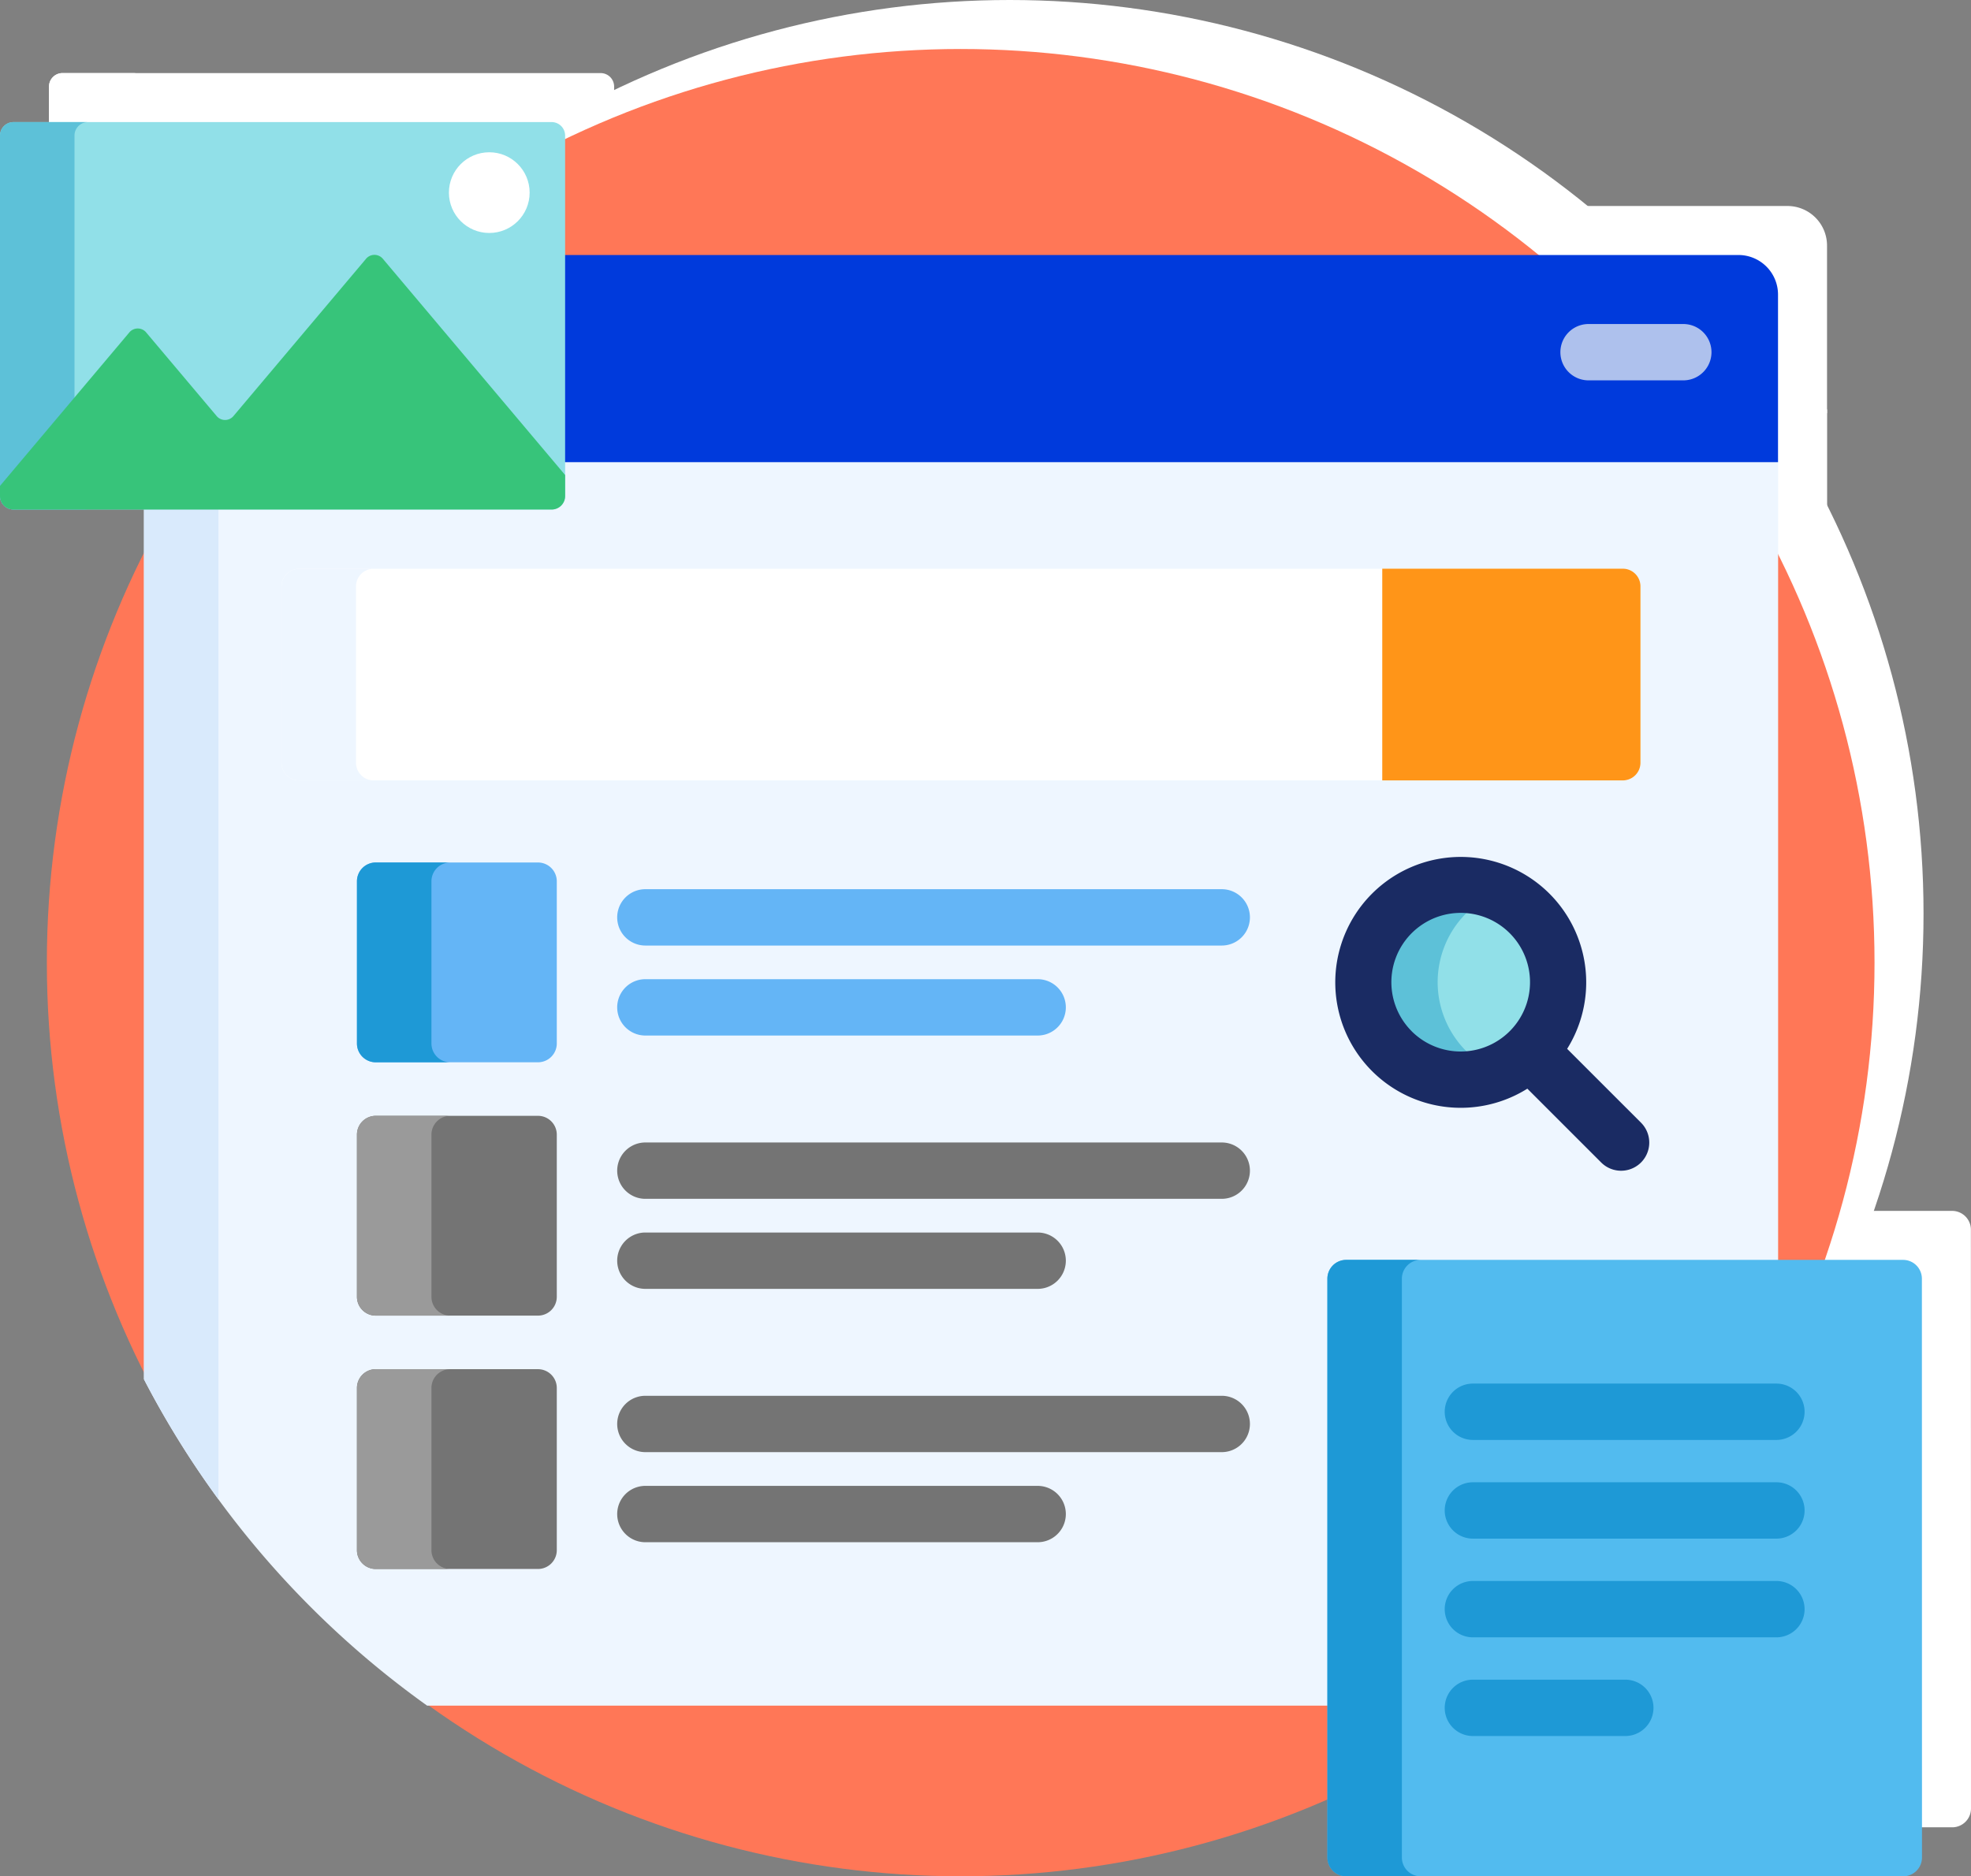 <svg xmlns="http://www.w3.org/2000/svg" width="80.431" height="76.583" viewBox="0 0 80.431 76.583">
    <rect x="0" y="0" width="80.431" height="76.583" fill="#808080" stroke="none"/>
    <g data-name="Group 2670">
        <g data-name="search (3)" transform="translate(2 -11.5)">
            <circle data-name="Ellipse 64" cx="37.291" cy="37.291" r="37.291" transform="translate(1.912 11.5)" style="fill:#fff"/>
            <path data-name="Path 3550" d="M86.8 156.689a.613.613 0 0 1 .613-.613h17.623v-32.864H55.384v1.536a.4.4 0 0 1-.4.4H38.351V160.8a37.7 37.7 0 0 0 11.554 13.317H86.8v-17.428z" transform="translate(-32.476 -95.001)" style="fill:#fff"/>
            <path data-name="Path 3551" d="M38.351 135.823v35.654a37.555 37.555 0 0 0 3.04 4.9v-40.554z" transform="translate(-32.476 -105.68)" style="fill:#fff"/>
            <path data-name="Path 3552" d="M197.581 69.011h-48.038v8.456h49.648v-6.845a1.615 1.615 0 0 0-1.61-1.611z" transform="translate(-126.635 -49.103)" style="fill:#fff"/>
            <path data-name="Path 3553" d="M420.695 89.709h-3.866a1.149 1.149 0 1 1 0-2.3h3.866a1.149 1.149 0 0 1 0 2.3z" transform="translate(-352.004 -64.684)" style="fill:#fff"/>
            <path data-name="Path 3554" d="M130.447 160.508a.722.722 0 0 1-.72.72H75.711a.722.722 0 0 1-.72-.72v-7.2a.723.723 0 0 1 .72-.72h54.015a.722.722 0 0 1 .72.72v7.2z" transform="translate(-63.504 -119.875)" style="fill:#fff"/>
            <path data-name="Path 3555" d="M78.031 160.508v-7.2a.723.723 0 0 1 .72-.72h-3.04a.723.723 0 0 0-.72.72v7.2a.722.722 0 0 0 .72.72h3.04a.722.722 0 0 1-.72-.72z" transform="translate(-63.504 -119.875)" style="fill:#fff"/>
            <path data-name="Path 3556" d="M378.038 152.586h-9.817v8.642h9.817a.722.722 0 0 0 .72-.72v-7.2a.722.722 0 0 0-.72-.722z" transform="translate(-311.815 -119.875)" style="fill:#fff"/>
            <path data-name="Path 3557" d="M377.87 361.149a.768.768 0 0 1-.766.766h-22.732a.768.768 0 0 1-.766-.766v-23.628a.768.768 0 0 1 .766-.766H377.1a.768.768 0 0 1 .766.766z" transform="translate(-299.439 -275.832)" style="fill:#fff"/>
            <g data-name="Group 2666">
                <path data-name="Path 3558" d="M356.646 361.149v-23.628a.768.768 0 0 1 .766-.766h-3.04a.768.768 0 0 0-.766.766v23.628a.768.768 0 0 0 .766.766h3.04a.768.768 0 0 1-.766-.766z" transform="translate(-299.439 -275.832)" style="fill:#fff"/>
                <path data-name="Path 3559" d="M398.4 372.026h-12.385a1.149 1.149 0 1 1 0-2.3H398.4a1.149 1.149 0 0 1 0 2.3z" transform="translate(-325.91 -303.754)" style="fill:#fff"/>
                <path data-name="Path 3560" d="M398.4 398.323h-12.385a1.149 1.149 0 1 1 0-2.3H398.4a1.149 1.149 0 0 1 0 2.3z" transform="translate(-325.91 -326.023)" style="fill:#fff"/>
                <path data-name="Path 3561" d="M398.4 424.622h-12.385a1.149 1.149 0 0 1 0-2.3H398.4a1.149 1.149 0 0 1 0 2.3z" transform="translate(-325.91 -348.293)" style="fill:#fff"/>
                <path data-name="Path 3562" d="M392.234 450.919h-6.219a1.149 1.149 0 0 1 0-2.3h6.219a1.149 1.149 0 1 1 0 2.3z" transform="translate(-325.91 -370.562)" style="fill:#fff"/>
            </g>
            <g data-name="Group 2667">
                <path data-name="Path 3563" d="M103.243 238.262a.768.768 0 0 1-.766.766h-6.623a.768.768 0 0 1-.766-.766v-6.623a.768.768 0 0 1 .766-.766h6.623a.768.768 0 0 1 .766.766z" transform="translate(-80.522 -186.17)" style="fill:#fff"/>
                <path data-name="Path 3564" d="M189.12 240.3H165.6a1.149 1.149 0 0 1 0-2.3h23.52a1.149 1.149 0 1 1 0 2.3z" transform="translate(-139.264 -192.207)" style="fill:#fff"/>
                <path data-name="Path 3565" d="M181.613 264.28H165.6a1.149 1.149 0 0 1 0-2.3h16.008a1.149 1.149 0 0 1 0 2.3z" transform="translate(-139.264 -212.514)" style="fill:#fff"/>
            </g>
            <g data-name="Group 2668">
                <path data-name="Path 3566" d="M103.243 305.764a.768.768 0 0 1-.766.766h-6.623a.768.768 0 0 1-.766-.766v-6.623a.768.768 0 0 1 .766-.766h6.623a.768.768 0 0 1 .766.766z" transform="translate(-80.522 -243.332)" style="fill:#fff"/>
                <path data-name="Path 3567" d="M189.12 307.8H165.6a1.149 1.149 0 1 1 0-2.3h23.52a1.149 1.149 0 1 1 0 2.3z" transform="translate(-139.264 -249.369)" style="fill:#fff"/>
                <path data-name="Path 3568" d="M181.613 331.782H165.6a1.149 1.149 0 0 1 0-2.3h16.008a1.149 1.149 0 1 1 0 2.3z" transform="translate(-139.264 -269.676)" style="fill:#fff"/>
            </g>
            <path data-name="Path 3569" d="M103.243 373.267a.768.768 0 0 1-.766.766h-6.623a.768.768 0 0 1-.766-.766v-6.623a.768.768 0 0 1 .766-.766h6.623a.768.768 0 0 1 .766.766z" transform="translate(-80.522 -300.494)" style="fill:#fff"/>
            <path data-name="Path 3570" d="M98.128 238.262v-6.623a.768.768 0 0 1 .766-.766h-3.04a.768.768 0 0 0-.766.766v6.623a.768.768 0 0 0 .766.766h3.04a.768.768 0 0 1-.766-.766z" transform="translate(-80.522 -186.17)" style="fill:#fff"/>
            <path data-name="Path 3571" d="M98.128 305.764v-6.623a.768.768 0 0 1 .766-.766h-3.04a.768.768 0 0 0-.766.766v6.623a.768.768 0 0 0 .766.766h3.04a.768.768 0 0 1-.766-.766z" transform="translate(-80.522 -243.332)" style="fill:#fff"/>
            <path data-name="Path 3572" d="M98.128 373.267v-6.623a.768.768 0 0 1 .766-.766h-3.04a.768.768 0 0 0-.766.766v6.623a.768.768 0 0 0 .766.766h3.04a.768.768 0 0 1-.766-.766z" transform="translate(-80.522 -300.494)" style="fill:#fff"/>
            <g data-name="Group 2669">
                <path data-name="Path 3573" d="M189.12 375.3H165.6a1.149 1.149 0 0 1 0-2.3h23.52a1.149 1.149 0 1 1 0 2.3z" transform="translate(-139.264 -306.53)" style="fill:#fff"/>
                <path data-name="Path 3574" d="M181.613 399.284H165.6a1.149 1.149 0 1 1 0-2.3h16.008a1.149 1.149 0 1 1 0 2.3z" transform="translate(-139.264 -326.837)" style="fill:#fff"/>
            </g>
            <circle data-name="Ellipse 65" cx="3.978" cy="3.978" r="3.978" transform="translate(55.628 45.611)" style="fill:#fff"/>
            <path data-name="Path 3575" d="M367.343 243.589a3.979 3.979 0 0 1 1.293-6.49 3.979 3.979 0 1 0 0 7.354 3.966 3.966 0 0 1-1.293-.864z" transform="translate(-307.511 -191.188)" style="fill:#fff"/>
            <path data-name="Path 3576" d="m368.138 240.157-3.014-3.014a5.12 5.12 0 1 0-1.624 1.626l3.013 3.013a1.149 1.149 0 1 0 1.625-1.625zm-9.359-3.734a2.829 2.829 0 1 1 2 .829 2.833 2.833 0 0 1-2.001-.828z" transform="translate(-301.173 -184.834)" style="fill:#fff"/>
            <path data-name="Path 3577" d="M0 48.859a.551.551 0 0 0 .549.549h21.963a.551.551 0 0 0 .549-.549V34.144a.551.551 0 0 0-.549-.549H.549a.551.551 0 0 0-.549.549z" transform="translate(0 -19.112)" style="fill:#fff"/>
            <path data-name="Path 3578" d="M3.04 48.859V34.144a.551.551 0 0 1 .549-.549H.549a.551.551 0 0 0-.549.549v14.715a.551.551 0 0 0 .549.549h3.04a.551.551 0 0 1-.549-.549z" transform="translate(0 -19.112)" style="fill:#fff"/>
            <path data-name="Path 3579" d="M5.267 72.149a.448.448 0 0 1 .708 0l2.855 3.387a.448.448 0 0 0 .708 0l5.388-6.392a.448.448 0 0 1 .708 0l7.428 8.813v.859a.551.551 0 0 1-.549.549H.549a.551.551 0 0 1-.549-.55V78.4z" transform="translate(0 -49.068)" style="fill:#fff"/>
            <circle data-name="Ellipse 66" cx="1.647" cy="1.647" r="1.647" transform="translate(18.319 15.715)" style="fill:#fff"/>
        </g>
        <g data-name="search (3)" transform="translate(0 -9.5)">
            <circle data-name="Ellipse 64" cx="37.291" cy="37.291" r="37.291" transform="translate(1.912 11.5)" style="fill:#ff7757"/>
            <path data-name="Path 3550" d="M86.8 156.689a.613.613 0 0 1 .613-.613h17.623v-32.864H55.384v1.536a.4.4 0 0 1-.4.4H38.351V160.8a37.7 37.7 0 0 0 11.554 13.317H86.8v-17.428z" transform="translate(-32.476 -95.001)" style="fill:#eef6ff"/>
            <path data-name="Path 3551" d="M38.351 135.823v35.654a37.555 37.555 0 0 0 3.04 4.9v-40.554z" transform="translate(-32.476 -105.68)" style="fill:#d9eafc"/>
            <path data-name="Path 3552" d="M197.581 69.011h-48.038v8.456h49.648v-6.845a1.615 1.615 0 0 0-1.61-1.611z" transform="translate(-126.635 -49.103)" style="fill:#003adc"/>
            <path data-name="Path 3553" d="M420.695 89.709h-3.866a1.149 1.149 0 1 1 0-2.3h3.866a1.149 1.149 0 0 1 0 2.3z" transform="translate(-352.004 -64.684)" style="fill:#aec1ed"/>
            <path data-name="Path 3554" d="M130.447 160.508a.722.722 0 0 1-.72.72H75.711a.722.722 0 0 1-.72-.72v-7.2a.723.723 0 0 1 .72-.72h54.015a.722.722 0 0 1 .72.72v7.2z" transform="translate(-63.504 -119.875)" style="fill:#fff"/>
            <path data-name="Path 3555" d="M78.031 160.508v-7.2a.723.723 0 0 1 .72-.72h-3.04a.723.723 0 0 0-.72.72v7.2a.722.722 0 0 0 .72.72h3.04a.722.722 0 0 1-.72-.72z" transform="translate(-63.504 -119.875)" style="fill:#eef6ff"/>
            <path data-name="Path 3556" d="M378.038 152.586h-9.817v8.642h9.817a.722.722 0 0 0 .72-.72v-7.2a.722.722 0 0 0-.72-.722z" transform="translate(-311.815 -119.875)" style="fill:#ff9518"/>
            <path data-name="Path 3557" d="M377.87 361.149a.768.768 0 0 1-.766.766h-22.732a.768.768 0 0 1-.766-.766v-23.628a.768.768 0 0 1 .766-.766H377.1a.768.768 0 0 1 .766.766z" transform="translate(-299.439 -275.832)" style="fill:#52bbef"/>
            <g data-name="Group 2666">
                <path data-name="Path 3558" d="M356.646 361.149v-23.628a.768.768 0 0 1 .766-.766h-3.04a.768.768 0 0 0-.766.766v23.628a.768.768 0 0 0 .766.766h3.04a.768.768 0 0 1-.766-.766z" transform="translate(-299.439 -275.832)" style="fill:#1e99d6"/>
                <path data-name="Path 3559" d="M398.4 372.026h-12.385a1.149 1.149 0 1 1 0-2.3H398.4a1.149 1.149 0 0 1 0 2.3z" transform="translate(-325.91 -303.754)" style="fill:#1e99d6"/>
                <path data-name="Path 3560" d="M398.4 398.323h-12.385a1.149 1.149 0 1 1 0-2.3H398.4a1.149 1.149 0 0 1 0 2.3z" transform="translate(-325.91 -326.023)" style="fill:#1e99d6"/>
                <path data-name="Path 3561" d="M398.4 424.622h-12.385a1.149 1.149 0 0 1 0-2.3H398.4a1.149 1.149 0 0 1 0 2.3z" transform="translate(-325.91 -348.293)" style="fill:#1e99d6"/>
                <path data-name="Path 3562" d="M392.234 450.919h-6.219a1.149 1.149 0 0 1 0-2.3h6.219a1.149 1.149 0 1 1 0 2.3z" transform="translate(-325.91 -370.562)" style="fill:#1e99d6"/>
            </g>
            <g data-name="Group 2667">
                <path data-name="Path 3563" d="M103.243 238.262a.768.768 0 0 1-.766.766h-6.623a.768.768 0 0 1-.766-.766v-6.623a.768.768 0 0 1 .766-.766h6.623a.768.768 0 0 1 .766.766z" transform="translate(-80.522 -186.17)" style="fill:#64b5f6"/>
                <path data-name="Path 3564" d="M189.12 240.3H165.6a1.149 1.149 0 0 1 0-2.3h23.52a1.149 1.149 0 1 1 0 2.3z" transform="translate(-139.264 -192.207)" style="fill:#64b5f6"/>
                <path data-name="Path 3565" d="M181.613 264.28H165.6a1.149 1.149 0 0 1 0-2.3h16.008a1.149 1.149 0 0 1 0 2.3z" transform="translate(-139.264 -212.514)" style="fill:#64b5f6"/>
            </g>
            <g data-name="Group 2668">
                <path data-name="Path 3566" d="M103.243 305.764a.768.768 0 0 1-.766.766h-6.623a.768.768 0 0 1-.766-.766v-6.623a.768.768 0 0 1 .766-.766h6.623a.768.768 0 0 1 .766.766z" transform="translate(-80.522 -243.332)" style="fill:#747474"/>
                <path data-name="Path 3567" d="M189.12 307.8H165.6a1.149 1.149 0 1 1 0-2.3h23.52a1.149 1.149 0 1 1 0 2.3z" transform="translate(-139.264 -249.369)" style="fill:#747474"/>
                <path data-name="Path 3568" d="M181.613 331.782H165.6a1.149 1.149 0 0 1 0-2.3h16.008a1.149 1.149 0 1 1 0 2.3z" transform="translate(-139.264 -269.676)" style="fill:#747474"/>
            </g>
            <path data-name="Path 3569" d="M103.243 373.267a.768.768 0 0 1-.766.766h-6.623a.768.768 0 0 1-.766-.766v-6.623a.768.768 0 0 1 .766-.766h6.623a.768.768 0 0 1 .766.766z" transform="translate(-80.522 -300.494)" style="fill:#747474"/>
            <path data-name="Path 3570" d="M98.128 238.262v-6.623a.768.768 0 0 1 .766-.766h-3.04a.768.768 0 0 0-.766.766v6.623a.768.768 0 0 0 .766.766h3.04a.768.768 0 0 1-.766-.766z" transform="translate(-80.522 -186.17)" style="fill:#1e99d6"/>
            <path data-name="Path 3571" d="M98.128 305.764v-6.623a.768.768 0 0 1 .766-.766h-3.04a.768.768 0 0 0-.766.766v6.623a.768.768 0 0 0 .766.766h3.04a.768.768 0 0 1-.766-.766z" transform="translate(-80.522 -243.332)" style="fill:#9a9a9a"/>
            <path data-name="Path 3572" d="M98.128 373.267v-6.623a.768.768 0 0 1 .766-.766h-3.04a.768.768 0 0 0-.766.766v6.623a.768.768 0 0 0 .766.766h3.04a.768.768 0 0 1-.766-.766z" transform="translate(-80.522 -300.494)" style="fill:#9a9a9a"/>
            <g data-name="Group 2669">
                <path data-name="Path 3573" d="M189.12 375.3H165.6a1.149 1.149 0 0 1 0-2.3h23.52a1.149 1.149 0 1 1 0 2.3z" transform="translate(-139.264 -306.53)" style="fill:#747474"/>
                <path data-name="Path 3574" d="M181.613 399.284H165.6a1.149 1.149 0 1 1 0-2.3h16.008a1.149 1.149 0 1 1 0 2.3z" transform="translate(-139.264 -326.837)" style="fill:#747474"/>
            </g>
            <circle data-name="Ellipse 65" cx="3.978" cy="3.978" r="3.978" transform="translate(55.628 45.611)" style="fill:#91e0e8"/>
            <path data-name="Path 3575" d="M367.343 243.589a3.979 3.979 0 0 1 1.293-6.49 3.979 3.979 0 1 0 0 7.354 3.966 3.966 0 0 1-1.293-.864z" transform="translate(-307.511 -191.188)" style="fill:#5dc1d8"/>
            <path data-name="Path 3576" d="m368.138 240.157-3.014-3.014a5.12 5.12 0 1 0-1.624 1.626l3.013 3.013a1.149 1.149 0 1 0 1.625-1.625zm-9.359-3.734a2.829 2.829 0 1 1 2 .829 2.833 2.833 0 0 1-2.001-.828z" transform="translate(-301.173 -184.834)" style="fill:#1a2b63"/>
            <path data-name="Path 3577" d="M0 48.859a.551.551 0 0 0 .549.549h21.963a.551.551 0 0 0 .549-.549V34.144a.551.551 0 0 0-.549-.549H.549a.551.551 0 0 0-.549.549z" transform="translate(0 -19.112)" style="fill:#91e0e8"/>
            <path data-name="Path 3578" d="M3.04 48.859V34.144a.551.551 0 0 1 .549-.549H.549a.551.551 0 0 0-.549.549v14.715a.551.551 0 0 0 .549.549h3.04a.551.551 0 0 1-.549-.549z" transform="translate(0 -19.112)" style="fill:#5dc1d8"/>
            <path data-name="Path 3579" d="M5.267 72.149a.448.448 0 0 1 .708 0l2.855 3.387a.448.448 0 0 0 .708 0l5.388-6.392a.448.448 0 0 1 .708 0l7.428 8.813v.859a.551.551 0 0 1-.549.549H.549a.551.551 0 0 1-.549-.55V78.4z" transform="translate(0 -49.068)" style="fill:#37c47a"/>
            <circle data-name="Ellipse 66" cx="1.647" cy="1.647" r="1.647" transform="translate(18.319 15.715)" style="fill:#fff"/>
        </g>
    </g>
</svg>

